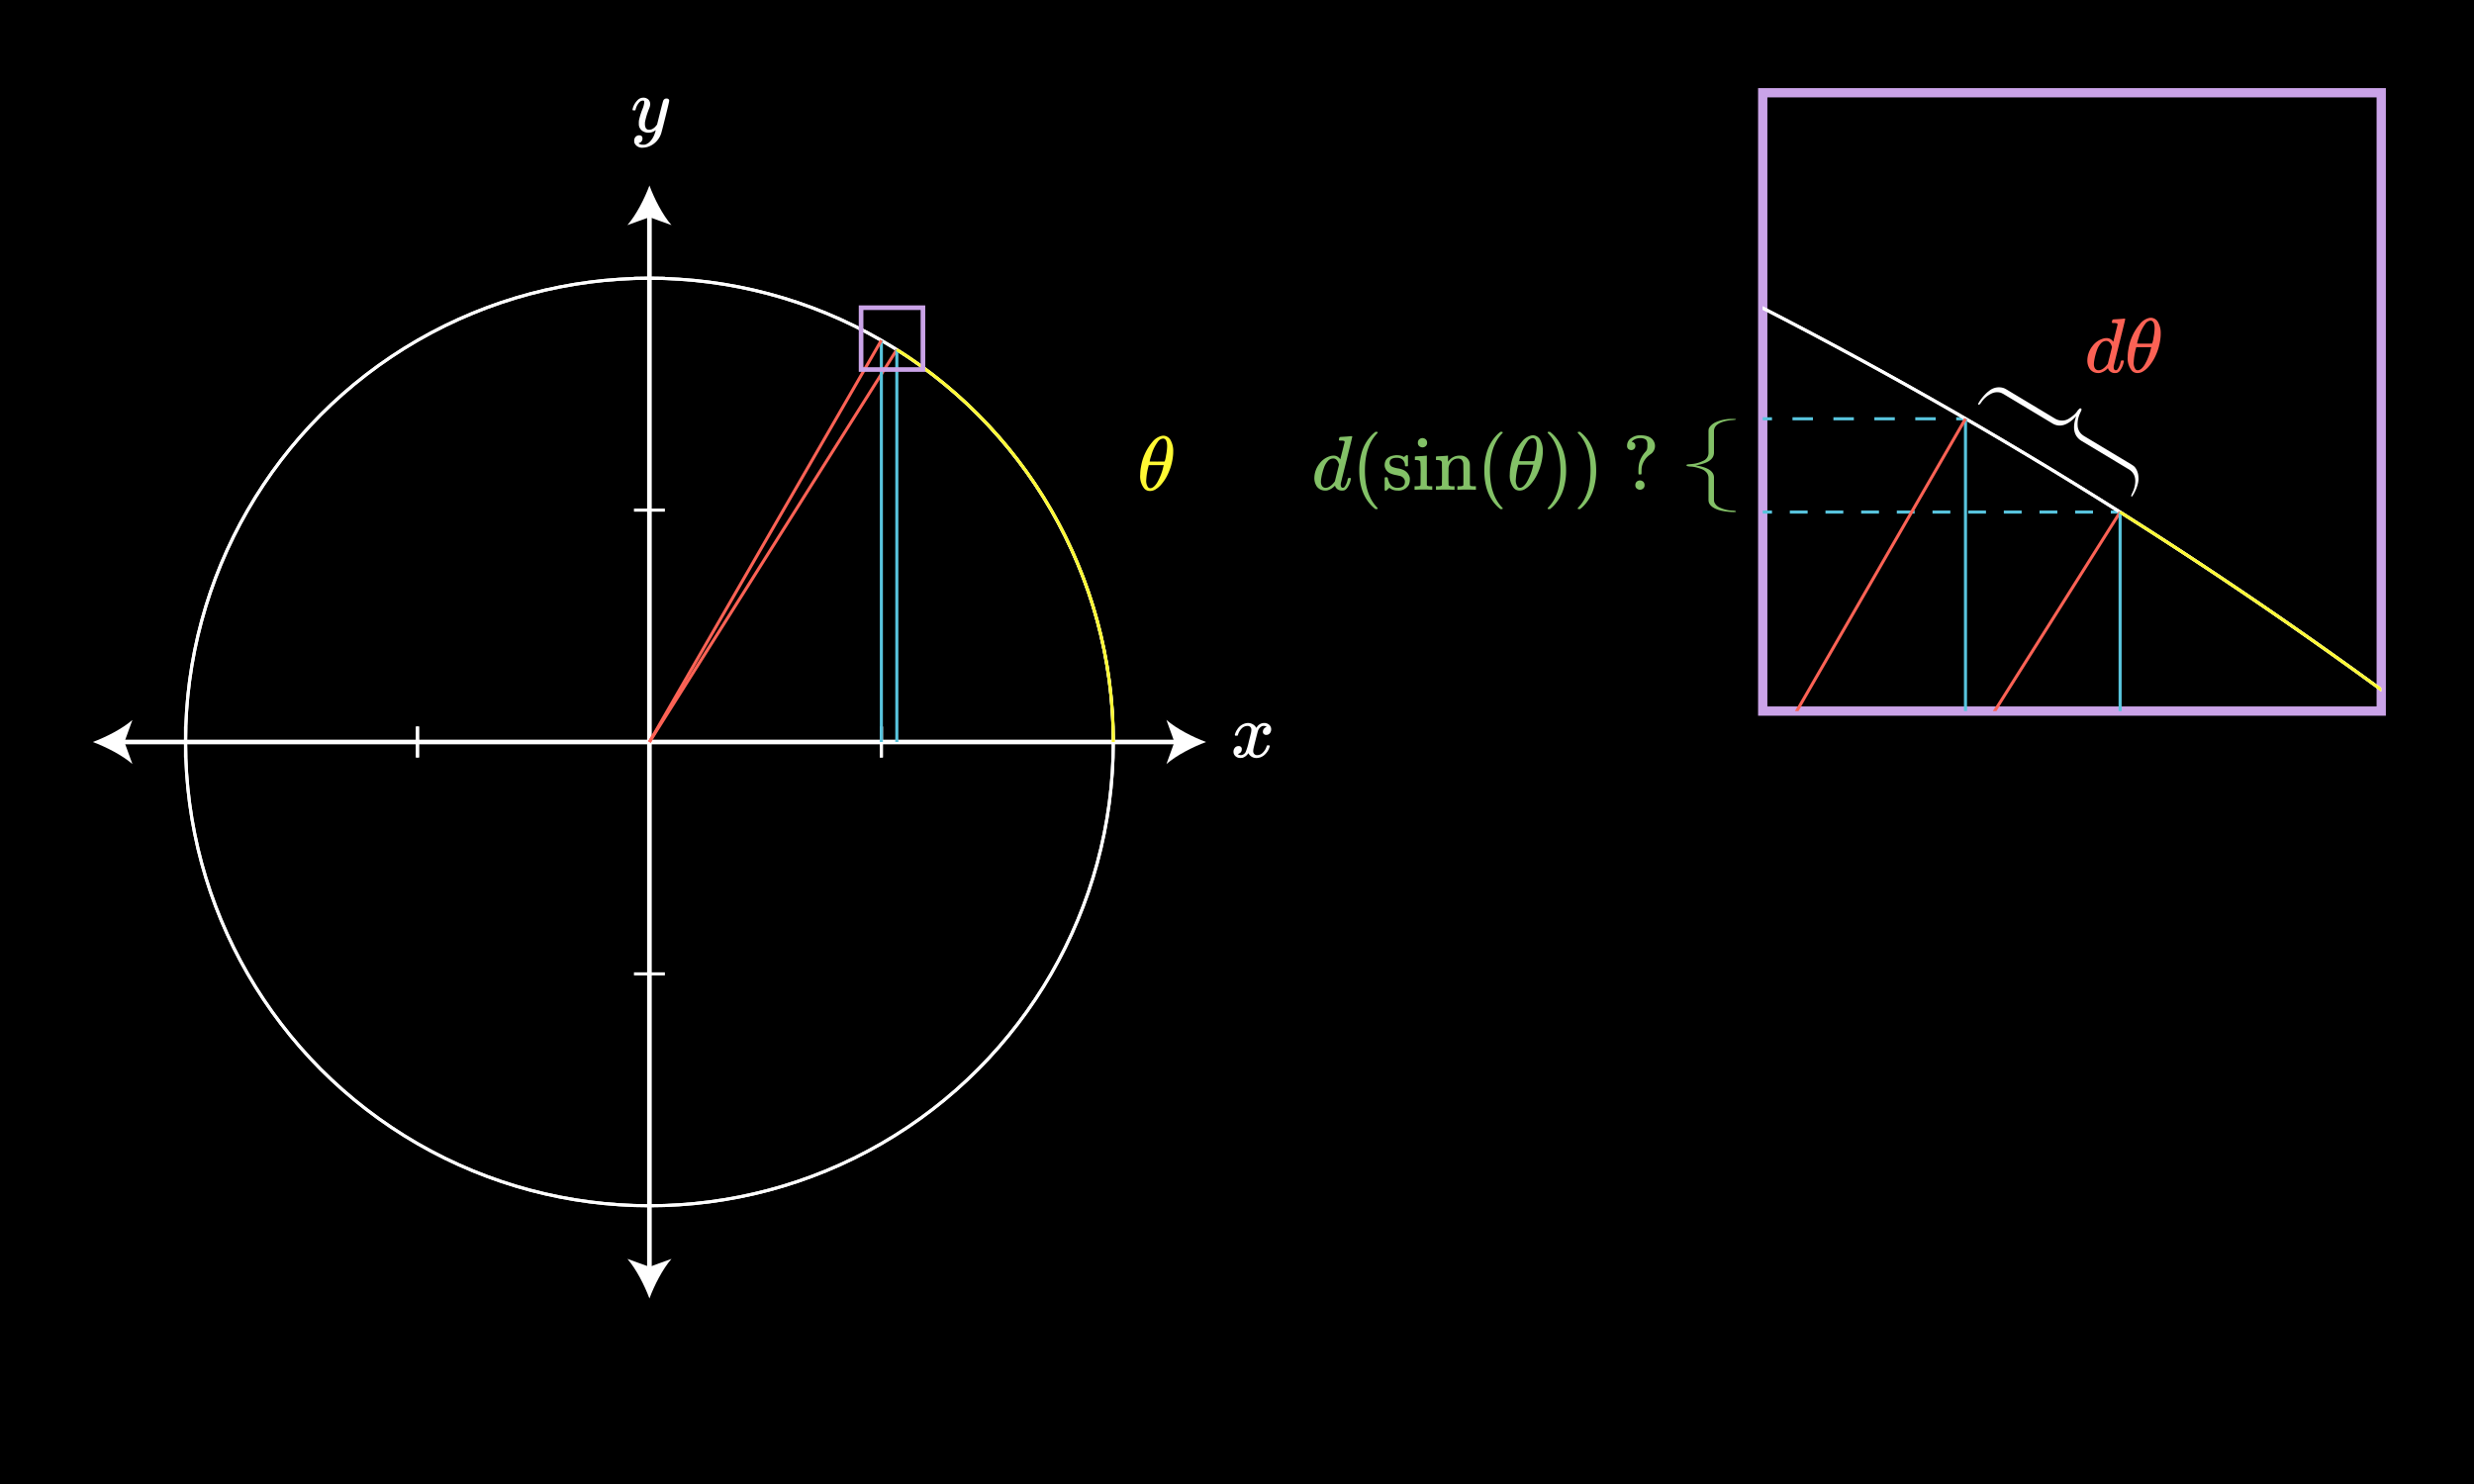 <svg xmlns="http://www.w3.org/2000/svg" xmlns:xlink="http://www.w3.org/1999/xlink" width="800" height="480" viewBox="0 0 800 480">
  <defs>
    <clipPath id="a">
      <rect x="570" y="30" width="200" height="200" style="fill: none"/>
    </clipPath>
  </defs>
  <rect width="800" height="480"/>
  <g>
    <rect x="570" y="30" width="200" height="200" style="fill: none;stroke: #caa3e8;stroke-miterlimit: 10;stroke-width: 3px"/>
    <g>
      <line x1="39.053" y1="240" x2="380.947" y2="240" style="fill: none;stroke: #fff;stroke-miterlimit: 10;stroke-width: 1.5px"/>
      <path d="M30,240c4.26,1.581,9.545,4.277,12.821,7.134L40.241,240l2.58-7.132C39.545,235.724,34.26,238.421,30,240Z" style="fill: #fff"/>
      <path d="M390,240c-4.26,1.581-9.545,4.277-12.821,7.134l2.58-7.134-2.58-7.132C380.455,235.724,385.74,238.421,390,240Z" style="fill: #fff"/>
    </g>
    <g>
      <line x1="210" y1="410.947" x2="210" y2="69.053" style="fill: none;stroke: #fff;stroke-miterlimit: 10;stroke-width: 1.5px"/>
      <path d="M210,420c1.581-4.26,4.277-9.545,7.134-12.821L210,409.759l-7.132-2.58C205.724,410.455,208.421,415.74,210,420Z" style="fill: #fff"/>
      <path d="M210,60c1.581,4.26,4.277,9.545,7.134,12.821L210,70.241l-7.132,2.58C205.724,69.545,208.421,64.26,210,60Z" style="fill: #fff"/>
    </g>
    <circle cx="210" cy="240" r="150" style="fill: none;stroke: #fff;stroke-miterlimit: 10"/>
    <line x1="135" y1="245" x2="135" y2="235" style="fill: none;stroke: #fff;stroke-miterlimit: 10"/>
    <line x1="285" y1="235" x2="285" y2="245" style="fill: none;stroke: #fff;stroke-miterlimit: 10"/>
    <line x1="205" y1="165" x2="215" y2="165" style="fill: none;stroke: #fff;stroke-miterlimit: 10"/>
    <line x1="215" y1="315" x2="205" y2="315" style="fill: none;stroke: #fff;stroke-miterlimit: 10"/>
    <circle cx="210" cy="240" r="150" style="fill: none;stroke: #fff;stroke-miterlimit: 10"/>
    <line x1="135" y1="245" x2="135" y2="235" style="fill: none;stroke: #fff;stroke-miterlimit: 10"/>
    <line x1="285" y1="235" x2="285" y2="245" style="fill: none;stroke: #fff;stroke-miterlimit: 10"/>
    <line x1="205" y1="90" x2="215" y2="90" style="fill: none;stroke: #fff;stroke-miterlimit: 10"/>
    <line x1="60" y1="245" x2="60" y2="235" style="fill: none;stroke: #fff;stroke-miterlimit: 10"/>
    <line x1="60" y1="245" x2="60" y2="235" style="fill: none;stroke: #fff;stroke-miterlimit: 10"/>
    <line x1="210" y1="240" x2="290" y2="113.09" style="fill: none;stroke: #fc6255;stroke-miterlimit: 10"/>
    <line x1="290" y1="240" x2="290" y2="113.09" style="fill: none;stroke: #58c4dd;stroke-miterlimit: 10"/>
    <line x1="285" y1="240" x2="285" y2="110.072" style="fill: none;stroke: #58c4dd;stroke-miterlimit: 10"/>
    <path d="M375.8,140.952c.016,0,.083,0,.2-.013s.217-.012.3-.012a2.724,2.724,0,0,1,2.1,1.225,7.225,7.225,0,0,1,.975,4.025,9.133,9.133,0,0,1-.051,1.075,18.287,18.287,0,0,1-1.725,6.225,14,14,0,0,1-1.987,3.1,7.521,7.521,0,0,1-2.237,1.875,3.384,3.384,0,0,1-1.35.35h-.176a2.393,2.393,0,0,1-1.824-.775,6.346,6.346,0,0,1-1.326-4.475,13.686,13.686,0,0,1,.25-2.525,16.415,16.415,0,0,1,3.775-8.175A5.341,5.341,0,0,1,375.8,140.952Zm.4,9.925.125-.425h-4.875l-.024.175a21.151,21.151,0,0,0-.775,4.625,3.493,3.493,0,0,0,.6,2.35.936.936,0,0,0,.724.3q1,0,2.1-1.625A17.948,17.948,0,0,0,376.2,150.877Zm1.2-6.475q0-2.55-1.326-2.55a2.354,2.354,0,0,0-1.7,1.075,13.469,13.469,0,0,0-2.125,4.5,11.082,11.082,0,0,0-.5,1.85q1.224.024,2.425.025l2.424-.025a8.756,8.756,0,0,0,.451-1.95A16.4,16.4,0,0,0,377.4,144.4Z" style="fill: #fff933"/>
    <line x1="285" y1="110.072" x2="210" y2="240" style="fill: none;stroke: #fc6255;stroke-miterlimit: 10"/>
    <path d="M399.451,237.953a.409.409,0,0,1-.15-.274,4.75,4.75,0,0,1,.775-1.726,4.291,4.291,0,0,1,2.949-2.05,4.1,4.1,0,0,1,.526-.049,3.026,3.026,0,0,1,1.612.45,2.687,2.687,0,0,1,1.062,1.125c.217-.283.351-.459.4-.526a2.768,2.768,0,0,1,2.125-1.049,2.364,2.364,0,0,1,1.662.586,1.885,1.885,0,0,1,.638,1.438,1.968,1.968,0,0,1-.438,1.3,1.441,1.441,0,0,1-1.162.524,1.1,1.1,0,0,1-.775-.274.937.937,0,0,1-.3-.726,1.59,1.59,0,0,1,1.25-1.575,1.056,1.056,0,0,0-.276-.175,1.435,1.435,0,0,0-.724-.149,1.621,1.621,0,0,0-.476.05,2.615,2.615,0,0,0-1.4,1.649q-.075.2-.726,2.788t-.7,2.912a3.741,3.741,0,0,0-.075.75,1.282,1.282,0,0,0,.349.95,1.249,1.249,0,0,0,.925.35,2.581,2.581,0,0,0,1.9-.887,4.621,4.621,0,0,0,1.15-1.963c.05-.166.1-.262.149-.287a1.216,1.216,0,0,1,.4-.038c.316,0,.474.068.474.2,0,.017-.016.109-.049.276a5.449,5.449,0,0,1-1.75,2.7,3.945,3.945,0,0,1-2.475.926,2.881,2.881,0,0,1-2.65-1.575,3.5,3.5,0,0,1-1.85,1.5,3.236,3.236,0,0,1-.65.049,2.177,2.177,0,0,1-2.05-1.025,1.931,1.931,0,0,1-.25-1,1.883,1.883,0,0,1,.45-1.274,1.444,1.444,0,0,1,1.149-.526.94.94,0,0,1,1.076,1.05,1.414,1.414,0,0,1-.875,1.351l-.125.062c-.05.024-.092.046-.125.063a.2.2,0,0,1-.076.024l-.075.025q0,.075.375.225a1.664,1.664,0,0,0,.651.125,1.845,1.845,0,0,0,1.549-1.125,18.8,18.8,0,0,0,.976-3.25q.15-.574.324-1.274t.263-1.076c.058-.25.1-.4.112-.45a6.009,6.009,0,0,0,.125-.974,1.346,1.346,0,0,0-.324-.951,1.171,1.171,0,0,0-.9-.349,2.612,2.612,0,0,0-1.951.862,4.742,4.742,0,0,0-1.149,1.987c-.034.151-.071.238-.113.263a1.235,1.235,0,0,1-.412.037Z" style="fill: #fff"/>
    <path d="M215.55,31.863a.968.968,0,0,1,.6.187.607.607,0,0,1,.25.513q0,.325-1.224,5.25t-1.4,5.4a6.592,6.592,0,0,1-1.287,2.263,6.729,6.729,0,0,1-2.062,1.637,5.866,5.866,0,0,1-2.526.65,2.689,2.689,0,0,1-2.574-1.2,1.7,1.7,0,0,1-.25-1,1.79,1.79,0,0,1,.475-1.325,1.621,1.621,0,0,1,1.1-.475q1.1,0,1.1,1.05a1.416,1.416,0,0,1-.875,1.351c-.034.015-.075.037-.125.062s-.092.045-.125.063a.227.227,0,0,1-.075.024l-.075.025c.049.1.225.208.525.326a2.281,2.281,0,0,0,.8.149h.2a3.2,3.2,0,0,0,.649-.05,3.8,3.8,0,0,0,1.8-1.275,6.94,6.94,0,0,0,1.3-2.4,5.566,5.566,0,0,0,.274-.975c0-.016-.015-.012-.049.013l-.15.112a3.4,3.4,0,0,1-2.051.676,3.479,3.479,0,0,1-2.1-.6,2.785,2.785,0,0,1-1.075-1.725,7.1,7.1,0,0,1-.025-.775,6.4,6.4,0,0,1,.05-.925,22.956,22.956,0,0,1,1.149-3.675,7.176,7.176,0,0,0,.551-2.049,1.31,1.31,0,0,0-.063-.489c-.041-.091-.137-.136-.287-.136h-.125a1.551,1.551,0,0,0-1.1.524,5.237,5.237,0,0,0-1.226,2.4.287.287,0,0,1-.024.087.274.274,0,0,1-.038.076l-.037.038a.127.127,0,0,1-.088.024h-.662c-.1-.1-.151-.175-.151-.225a1.914,1.914,0,0,1,.076-.35,5.97,5.97,0,0,1,1.575-2.725,2.578,2.578,0,0,1,1.775-.8,2.377,2.377,0,0,1,1.675.576,2.061,2.061,0,0,1,.625,1.6,3.581,3.581,0,0,1-.075.526,5.662,5.662,0,0,1-.375,1.074,23.815,23.815,0,0,0-1.225,4.075,4.693,4.693,0,0,0-.025.575,2.838,2.838,0,0,0,.3,1.45,1.176,1.176,0,0,0,1.1.5,2.131,2.131,0,0,0,1.088-.3,3.385,3.385,0,0,0,.774-.588q.262-.288.663-.787c0-.017.041-.188.125-.513s.2-.813.362-1.463.312-1.267.463-1.85q.948-3.75,1.05-3.924A1.108,1.108,0,0,1,215.55,31.863Z" style="fill: #fff"/>
    <path d="M290,113.088A149.894,149.894,0,0,1,360,240" style="fill: none;stroke: #fff933;stroke-miterlimit: 10"/>
    <rect x="278.443" y="99.527" width="20" height="20" style="fill: none;stroke: #caa3e8;stroke-miterlimit: 10;stroke-width: 1.5px"/>
    <g>
      <path d="M685.091,103.205q.375-.024.849-.062t.713-.063c.158-.016.246-.025.263-.025.2,0,.3.067.3.2q0,.175-1.838,7.563t-1.862,7.512a2.05,2.05,0,0,0-.025.375c0,.7.232,1.05.7,1.05a1.067,1.067,0,0,0,.5-.225,5.658,5.658,0,0,0,1.026-2.4c.1-.333.183-.508.25-.525a.75.75,0,0,1,.25-.025h.1q.475,0,.476.2a2.1,2.1,0,0,1-.075.4,6.532,6.532,0,0,1-1.35,2.9,2.466,2.466,0,0,1-.8.525,2.618,2.618,0,0,1-.6.05,2.256,2.256,0,0,1-2.2-1.225,2.041,2.041,0,0,0-.125-.3c-.017-.016-.05-.008-.1.025l-.1.1a5.115,5.115,0,0,1-2.375,1.375,4.927,4.927,0,0,1-.625.025,3.316,3.316,0,0,1-2.724-1.375,4.863,4.863,0,0,1-.75-2.8,7.636,7.636,0,0,1,1.7-4.6,6.54,6.54,0,0,1,3.45-2.375,3.718,3.718,0,0,1,1.025-.15,2.4,2.4,0,0,1,2.1,1.05c.083.1.125.134.125.1q.024-.1.688-2.737t.687-2.763a.453.453,0,0,0-.15-.4,3.783,3.783,0,0,0-1-.125h-.526a.688.688,0,0,1-.162-.2,2.627,2.627,0,0,1,.063-.475c.084-.316.191-.475.325-.475.016,0,.1-.008.263-.025s.382-.033.674-.05Zm-2.151,9.05q-.549-1.974-1.875-1.975a2.307,2.307,0,0,0-1.761.85,5.9,5.9,0,0,0-1.163,1.95,19.868,19.868,0,0,0-1.025,4.1c0,.05,0,.142-.013.275s-.012.234-.012.3a2.468,2.468,0,0,0,.387,1.45,1.3,1.3,0,0,0,1.138.55q1.325,0,2.775-1.8l.2-.275q.225-.9.675-2.712T682.94,112.255Z" style="fill: #fc6255"/>
      <path d="M695.116,102.805l.2-.012c.117-.008.217-.013.3-.013a2.73,2.73,0,0,1,2.1,1.225,7.228,7.228,0,0,1,.974,4.025,8.943,8.943,0,0,1-.05,1.075,18.281,18.281,0,0,1-1.725,6.225,14.063,14.063,0,0,1-1.986,3.1,7.484,7.484,0,0,1-2.239,1.875,3.36,3.36,0,0,1-1.349.35h-.176a2.388,2.388,0,0,1-1.824-.775,6.351,6.351,0,0,1-1.326-4.475,13.608,13.608,0,0,1,.25-2.525,16.419,16.419,0,0,1,3.775-8.175A5.349,5.349,0,0,1,695.116,102.805Zm.4,9.925.125-.425h-4.875l-.024.175a21.107,21.107,0,0,0-.775,4.625,3.5,3.5,0,0,0,.6,2.35.939.939,0,0,0,.725.3q1,0,2.1-1.625A17.922,17.922,0,0,0,695.515,112.73Zm1.2-6.475q0-2.55-1.326-2.55a2.36,2.36,0,0,0-1.7,1.075,13.488,13.488,0,0,0-2.125,4.5,11.082,11.082,0,0,0-.5,1.85q1.225.026,2.426.025l2.424-.025a8.719,8.719,0,0,0,.451-1.95A16.468,16.468,0,0,0,696.716,106.255Z" style="fill: #fc6255"/>
    </g>
    <g>
      <path d="M435.142,141.223c.25-.016.534-.037.85-.062s.554-.046.713-.063.245-.025.263-.025c.2,0,.3.067.3.2q0,.175-1.838,7.563t-1.862,7.512a2.145,2.145,0,0,0-.025.375q0,1.05.7,1.05a1.075,1.075,0,0,0,.5-.225,5.66,5.66,0,0,0,1.025-2.4q.15-.5.25-.524a.717.717,0,0,1,.25-.026h.1c.316,0,.476.067.476.2a2.114,2.114,0,0,1-.076.4,6.521,6.521,0,0,1-1.35,2.9,2.49,2.49,0,0,1-.8.526,2.7,2.7,0,0,1-.6.049,2.256,2.256,0,0,1-2.2-1.225,2.041,2.041,0,0,0-.125-.3c-.016-.016-.05-.008-.1.025l-.1.1a5.12,5.12,0,0,1-2.375,1.375,4.757,4.757,0,0,1-.625.025,3.317,3.317,0,0,1-2.725-1.375,4.862,4.862,0,0,1-.75-2.8,7.638,7.638,0,0,1,1.7-4.6,6.541,6.541,0,0,1,3.449-2.375,3.716,3.716,0,0,1,1.025-.149,2.4,2.4,0,0,1,2.1,1.049c.084.1.125.134.125.1q.024-.1.687-2.737t.688-2.763a.447.447,0,0,0-.15-.4,3.686,3.686,0,0,0-1-.125h-.525a.681.681,0,0,1-.162-.2,2.57,2.57,0,0,1,.062-.475c.083-.316.192-.475.326-.475.015,0,.1-.008.261-.025s.384-.033.676-.05Zm-2.15,9.05q-.549-1.974-1.875-1.975a2.313,2.313,0,0,0-1.763.85,5.937,5.937,0,0,0-1.162,1.95,20,20,0,0,0-1.025,4.1c0,.051,0,.142-.012.275s-.013.234-.013.3a2.459,2.459,0,0,0,.388,1.45,1.3,1.3,0,0,0,1.137.55q1.326,0,2.775-1.8l.2-.275q.225-.9.675-2.712T432.992,150.273Z" style="fill: #83c167"/>
      <path d="M445.516,164.448q0,.225-.449.225h-.326c-.116-.1-.35-.3-.7-.6q-4.5-4.1-4.5-11.9a20.177,20.177,0,0,1,.724-5.575,13.5,13.5,0,0,1,3.776-6.325c.116-.1.25-.212.4-.337s.25-.213.3-.263h.326a.589.589,0,0,1,.375.076.215.215,0,0,1,.074.149c0,.067-.091.192-.275.375q-3.874,4.1-3.875,11.9t3.875,11.9C445.425,164.256,445.516,164.381,445.516,164.448Z" style="fill: #83c167"/>
      <path d="M451.667,148.073q-2.3,0-2.3,1.625a1.152,1.152,0,0,0,.05.426,1.5,1.5,0,0,0,.775.862,7.583,7.583,0,0,0,1.7.487,6.758,6.758,0,0,1,1.951.55,3.624,3.624,0,0,1,2.025,2.476,4.491,4.491,0,0,1,.024.6,4.038,4.038,0,0,1-.349,1.725,3.768,3.768,0,0,1-3.675,1.85,3.977,3.977,0,0,1-2.6-.9l-.2.175-.225.225c-.1.1-.2.192-.3.275l-.276.25h-.2a.453.453,0,0,1-.325-.15v-1.975q0-1.624.013-1.875c.007-.166.045-.266.112-.3a1.646,1.646,0,0,1,.4-.024.847.847,0,0,1,.388.049.808.808,0,0,1,.138.35,5.748,5.748,0,0,0,.65,1.726,2.782,2.782,0,0,0,2.425,1.274q2.424,0,2.425-1.95a1.594,1.594,0,0,0-.45-1.175,2.183,2.183,0,0,0-1.05-.675c-.283-.066-.684-.158-1.2-.275a8.543,8.543,0,0,1-1.9-.525,3.122,3.122,0,0,1-1.926-2.325,1.9,1.9,0,0,1-.024-.375q0-2.874,3.524-3.224a1.59,1.59,0,0,1,.6,0,3.868,3.868,0,0,1,1.75.375l.375.2.225-.175a6.449,6.449,0,0,1,.549-.425h.2a.452.452,0,0,1,.325.151v3.3l-.151.15h-.7a.43.43,0,0,1-.15-.3,2.34,2.34,0,0,0-.7-1.8A2.722,2.722,0,0,0,451.667,148.073Z" style="fill: #83c167"/>
      <path d="M462.942,158.423a21.585,21.585,0,0,0-2.6-.075,26.712,26.712,0,0,0-2.726.075h-.2v-1.15h.4a8.618,8.618,0,0,0,1.225-.075.543.543,0,0,0,.3-.275q.022-.05.024-3.625a34.343,34.343,0,0,0-.1-4c-.132-.333-.625-.5-1.474-.5h-.276v-.575c0-.383.018-.575.051-.575l.25-.024c.166-.017.4-.034.7-.051l.9-.05c.283-.016.584-.037.9-.062s.559-.046.725-.063.258-.024.275-.024h.074v9.5a.58.58,0,0,0,.3.312,3.9,3.9,0,0,0,.875.087h.574v1.15Zm-2.9-16.725a1.608,1.608,0,0,1,1.025.438,1.415,1.415,0,0,1,.4,1.062,1.339,1.339,0,0,1-.676,1.275,1.366,1.366,0,0,1-.8.225,1.411,1.411,0,0,1-.825-.225,1.34,1.34,0,0,1-.675-1.275,1.416,1.416,0,0,1,.437-1.1A1.592,1.592,0,0,1,460.042,141.7Z" style="fill: #83c167"/>
      <path d="M468.417,156.923c.133.234.523.35,1.174.35h.75v1.15h-.2a52.286,52.286,0,0,0-5.6,0h-.2v-1.15h.749q.975,0,1.175-.35v-.775q0-.35.012-.787c.008-.292.014-.616.014-.975v-1.038c0-.516-.006-1.07-.014-1.662s-.012-1.079-.012-1.463v-.575a.827.827,0,0,0-.363-.637,2.921,2.921,0,0,0-1.111-.213h-.45v-.575q0-.575.049-.575l.25-.024c.166-.017.4-.034.713-.051l.912-.05c.284-.016.582-.037.9-.062s.556-.046.724-.063.258-.024.276-.024h.074v1a6.707,6.707,0,0,0,.025.949l.026-.025a4.393,4.393,0,0,1,3.824-1.924,2.918,2.918,0,0,1,3.176,2.824q.023.175.023,3.475,0,3.2.026,3.25a.532.532,0,0,0,.3.275,8.618,8.618,0,0,0,1.225.075h.4v1.15h-.2a52.286,52.286,0,0,0-5.6,0h-.2v-1.15h.6q1.325,0,1.324-.4.027-.051.026-3.451-.024-3.375-.049-3.575a2.209,2.209,0,0,0-.563-1.162,1.686,1.686,0,0,0-1.187-.363,2.717,2.717,0,0,0-1.977.85,3.583,3.583,0,0,0-1.023,2.2v.462c0,.291-.006.663-.014,1.112s-.012.875-.012,1.275v.788q0,.412.012.738c.008.216.014.412.014.587v.587Z" style="fill: #83c167"/>
      <path d="M485.942,164.448q0,.225-.451.225h-.324l-.7-.6q-4.5-4.1-4.5-11.9a20.138,20.138,0,0,1,.726-5.575,13.485,13.485,0,0,1,3.774-6.325q.176-.15.4-.337c.15-.125.25-.213.3-.263h.324a.581.581,0,0,1,.375.076.21.21,0,0,1,.076.149q0,.1-.275.375-3.876,4.1-3.875,11.9t3.875,11.9Q485.942,164.348,485.942,164.448Z" style="fill: #83c167"/>
      <path d="M495.315,140.823c.018,0,.084,0,.2-.012s.217-.013.3-.013a2.73,2.73,0,0,1,2.1,1.225,7.245,7.245,0,0,1,.974,4.025,9.176,9.176,0,0,1-.05,1.076,18.282,18.282,0,0,1-1.725,6.224,13.96,13.96,0,0,1-1.988,3.1,7.467,7.467,0,0,1-2.237,1.875,3.36,3.36,0,0,1-1.349.35h-.176a2.387,2.387,0,0,1-1.824-.775,6.346,6.346,0,0,1-1.326-4.475,13.7,13.7,0,0,1,.25-2.525,16.419,16.419,0,0,1,3.775-8.175A5.345,5.345,0,0,1,495.315,140.823Zm.4,9.926.125-.426h-4.875l-.026.176a21.242,21.242,0,0,0-.773,4.625,3.494,3.494,0,0,0,.6,2.349.936.936,0,0,0,.725.3q1,0,2.1-1.625A17.941,17.941,0,0,0,495.716,150.749Zm1.2-6.476q0-2.55-1.326-2.55a2.357,2.357,0,0,0-1.7,1.075,13.45,13.45,0,0,0-2.125,4.5,11.082,11.082,0,0,0-.5,1.85q1.226.025,2.424.025l2.426-.025a8.79,8.79,0,0,0,.449-1.95A16.224,16.224,0,0,0,496.917,144.273Z" style="fill: #83c167"/>
      <path d="M500.567,139.7l.1-.025h.551c.115.1.349.3.7.6q4.5,4.1,4.5,11.9a19.736,19.736,0,0,1-.725,5.55,13.489,13.489,0,0,1-3.775,6.35c-.117.1-.25.213-.4.338s-.25.213-.3.262h-.3a.944.944,0,0,1-.387-.049c-.059-.034-.088-.118-.088-.25.016-.018.108-.125.276-.326q3.873-4.024,3.875-11.875T500.718,140.3q-.252-.3-.276-.325A.294.294,0,0,1,500.567,139.7Z" style="fill: #83c167"/>
      <path d="M510.292,139.7l.1-.025h.551c.115.1.35.3.7.6q4.5,4.1,4.5,11.9a19.774,19.774,0,0,1-.724,5.55,13.5,13.5,0,0,1-3.776,6.35q-.175.15-.4.338c-.15.125-.25.213-.3.262h-.3a.935.935,0,0,1-.386-.049c-.059-.034-.088-.118-.088-.25.015-.018.107-.125.275-.326q3.873-4.024,3.875-11.875T510.442,140.3q-.252-.3-.275-.325A.294.294,0,0,1,510.292,139.7Z" style="fill: #83c167"/>
      <path d="M528.44,145.2a1.286,1.286,0,0,1-.949.375,1.354,1.354,0,0,1-.963-.362,1.227,1.227,0,0,1-.387-.938,2.891,2.891,0,0,1,1.5-2.675,4.685,4.685,0,0,1,2.1-.775c.033,0,.125,0,.275-.012s.266-.013.35-.013h.1q3.324,0,4.326,1.975a3.084,3.084,0,0,1,.375,1.476,3.189,3.189,0,0,1-1.375,2.625,6.612,6.612,0,0,0-2.852,3.974,7.955,7.955,0,0,0-.125,1.55c0,.467-.008.75-.023.851a.255.255,0,0,1-.125.2,1.456,1.456,0,0,1-.352.025c-.265,0-.424-.041-.474-.125a10.972,10.972,0,0,1-.026-1.15,11.665,11.665,0,0,1,.213-2.3,8.661,8.661,0,0,1,1.963-3.675,2.366,2.366,0,0,0,.574-.862,4.632,4.632,0,0,0,.125-1.288v-.324a2.109,2.109,0,0,0-.449-1.526,2.869,2.869,0,0,0-1.824-.5,3.75,3.75,0,0,0-2.326.7q-.024.025-.063.063a.858.858,0,0,1-.088.075.417.417,0,0,0-.086.087.408.408,0,0,1-.088.088.361.361,0,0,0-.076.075.372.372,0,0,1-.049.063l-.025.024c.051.017.107.034.176.05a1.24,1.24,0,0,1,1.023,1.3A1.286,1.286,0,0,1,528.44,145.2Zm1.926,10.2a1.614,1.614,0,0,1,1.025.438,1.412,1.412,0,0,1,.4,1.062,1.34,1.34,0,0,1-.676,1.275,1.375,1.375,0,0,1-.8.225,1.417,1.417,0,0,1-.824-.225,1.34,1.34,0,0,1-.676-1.275,1.42,1.42,0,0,1,.438-1.1A1.593,1.593,0,0,1,530.366,155.4Z" style="fill: #83c167"/>
    </g>
    <g>
      <line x1="685.566" y1="165.629" x2="682.566" y2="165.629" style="fill: none;stroke: #58c4dd;stroke-miterlimit: 10"/>
      <line x1="676.799" y1="165.629" x2="575.883" y2="165.629" style="fill: none;stroke: #58c4dd;stroke-miterlimit: 10;stroke-dasharray: 5.767,5.767"/>
      <line x1="573" y1="165.629" x2="570" y2="165.629" style="fill: none;stroke: #58c4dd;stroke-miterlimit: 10"/>
    </g>
    <g>
      <line x1="635.566" y1="135.456" x2="632.566" y2="135.456" style="fill: none;stroke: #58c4dd;stroke-miterlimit: 10"/>
      <line x1="625.947" y1="135.456" x2="576.309" y2="135.456" style="fill: none;stroke: #58c4dd;stroke-miterlimit: 10;stroke-dasharray: 6.618,6.618"/>
      <line x1="573" y1="135.456" x2="570" y2="135.456" style="fill: none;stroke: #58c4dd;stroke-miterlimit: 10"/>
    </g>
    <path d="M689.292,160.649c-.142-.086-.179-.232-.109-.44s.217-.551.441-1.031a8.618,8.618,0,0,0,.5-1.313q1.207-4.286-1.77-6.076l-15.2-9.131q-3.789-2.277-1.793-8.034-4.146,4.465-7.688,2.337l-15.386-9.245a8.682,8.682,0,0,0-1.355-.7,4.212,4.212,0,0,0-3.118.36,8.179,8.179,0,0,0-3.078,2.687c-.017.028-.072.106-.164.232a3.078,3.078,0,0,1-.207.265c-.046.05-.11.117-.194.2a.4.4,0,0,1-.256.134.4.4,0,0,1-.24-.058c-.3-.184,1.8-3.2,3.529-4.4a4.93,4.93,0,0,1,4.892-.852,11.226,11.226,0,0,1,1.071.586l15.245,9.16a4.533,4.533,0,0,0,2.434.7,4.081,4.081,0,0,0,2.2-.651,13.944,13.944,0,0,0,1.522-1.116,7.3,7.3,0,0,0,1-1.059c.051-.084.132-.2.241-.359a2.245,2.245,0,0,1,.3-.355c.088-.08.174-.164.257-.248a.535.535,0,0,1,.263-.159.323.323,0,0,1,.245.032.441.441,0,0,1,.191.2.468.468,0,0,1-.008.313,2.639,2.639,0,0,1-.148.386c-.06.126-.138.3-.234.508s-.181.408-.259.593a7.929,7.929,0,0,0-.588,3.492,3.954,3.954,0,0,0,1.294,2.837,5.646,5.646,0,0,0,1.006.72l14.934,8.973a8.12,8.12,0,0,1,1.086.752,4.223,4.223,0,0,1,.843,1.276,5.454,5.454,0,0,1,.5,2.255C691.784,156.962,689.525,160.789,689.292,160.649Z" style="fill: #fff"/>
    <g style="clip-path: url(#a)">
      <path d="M-114.434-65.266c828.427,0,1500,671.572,1500,1500" style="fill: none;stroke: #fff;stroke-miterlimit: 10"/>
      <path d="M-114.434-65.266c828.427,0,1500,671.572,1500,1500" style="fill: none;stroke: #fff;stroke-miterlimit: 10"/>
      <line x1="-114.434" y1="1434.734" x2="685.566" y2="165.629" style="fill: none;stroke: #fc6255;stroke-miterlimit: 10"/>
      <line x1="685.566" y1="1434.734" x2="685.566" y2="165.629" style="fill: none;stroke: #58c4dd;stroke-miterlimit: 10"/>
      <line x1="635.566" y1="1434.734" x2="635.566" y2="135.456" style="fill: none;stroke: #58c4dd;stroke-miterlimit: 10"/>
      <line x1="635.566" y1="135.456" x2="-114.434" y2="1434.734" style="fill: none;stroke: #fc6255;stroke-miterlimit: 10"/>
      <path d="M1385.566,1434.734c0-534.334-279.389-1003.412-700.051-1269.12" style="fill: none;stroke: #fff933;stroke-miterlimit: 10"/>
    </g>
    <path d="M561.353,135.55c0,.121-.107.2-.321.233s-.584.072-1.112.112a11.42,11.42,0,0,0-1.383.18q-4.3.855-4.3,3.39v6.914q0,3.225-5.962,4.14,5.963.913,5.962,3.929V161.3a4.708,4.708,0,0,0,.1,1.11,3.4,3.4,0,0,0,1.914,1.815,10.386,10.386,0,0,0,3.889.915c.032,0,.128,0,.283.015s.268.02.334.03l.272.045a.438.438,0,0,1,.246.11.243.243,0,0,1,.075.172c0,.26-3.668.076-5.59-.553s-3.006-1.541-3.25-2.739a5.95,5.95,0,0,1-.049-.89V154.6a2.66,2.66,0,0,0-.654-1.784,3.889,3.889,0,0,0-1.692-1.133,17.026,17.026,0,0,0-1.741-.532,9.645,9.645,0,0,0-1.42-.225c-.1,0-.242-.006-.431-.015a2.975,2.975,0,0,1-.457-.053c-.115-.025-.231-.047-.346-.067a.62.62,0,0,1-.272-.1.211.211,0,0,1-.1-.165.263.263,0,0,1,.074-.195.522.522,0,0,1,.272-.113,3.505,3.505,0,0,1,.407-.052c.139-.01.325-.025.556-.045s.444-.04.641-.06a9.821,9.821,0,0,0,3.3-.945,2.778,2.778,0,0,0,1.864-2.775v-6.69a4.338,4.338,0,0,1,.085-.962,2.79,2.79,0,0,1,.66-1.006,5.1,5.1,0,0,1,1.674-1.161A13.267,13.267,0,0,1,561.353,135.55Z" style="fill: #83c167"/>
  </g>
</svg>
